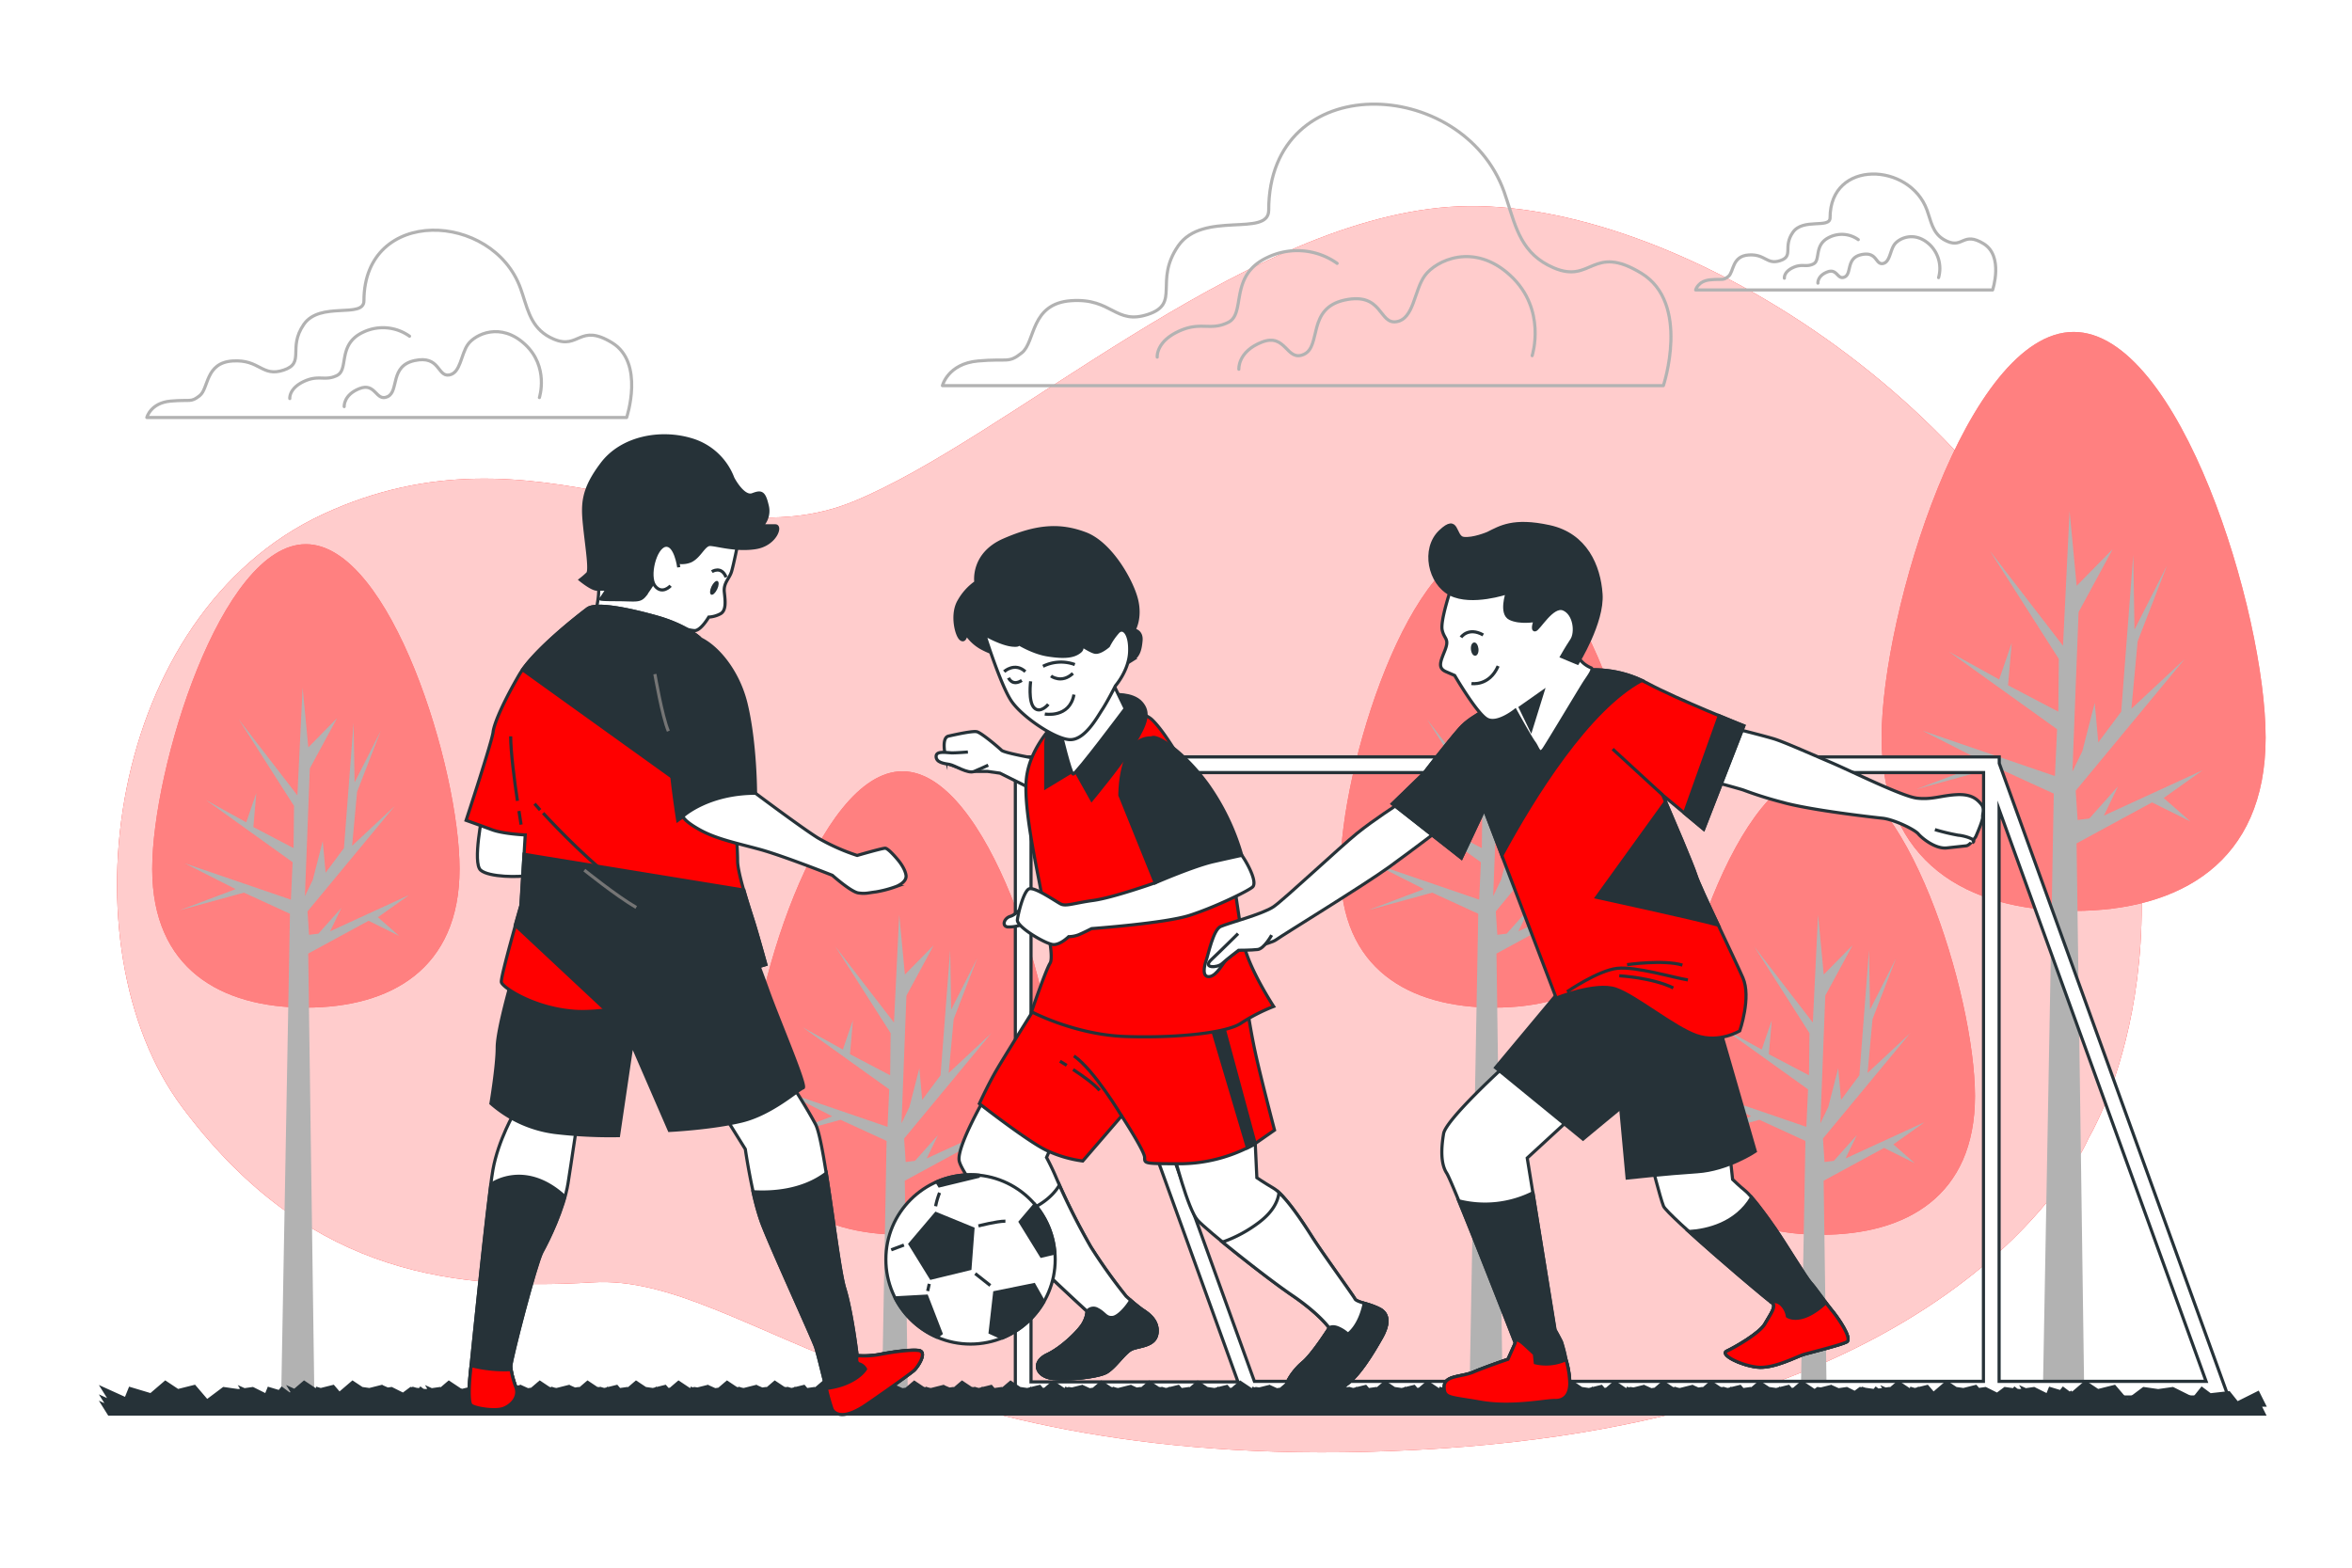 <svg class="animated" id="freepik_stories-junior-soccer" xmlns="http://www.w3.org/2000/svg" viewBox="0 0 750 500" version="1.1" xmlns:xlink="http://www.w3.org/1999/xlink" xmlns:svgjs="http://svgjs.com/svgjs"><style>svg#freepik_stories-junior-soccer:not(.animated) .animable {opacity: 0;}svg#freepik_stories-junior-soccer.animated #freepik--Clouds--inject-18 {animation: 1s 1 forwards cubic-bezier(.36,-0.01,.5,1.38) slideLeft,1.5s Infinite  linear floating;animation-delay: 0s,1s;}svg#freepik_stories-junior-soccer.animated #freepik--Trees--inject-18 {animation: 1.5s Infinite  linear floating;animation-delay: 0s;}            @keyframes slideLeft {                0% {                    opacity: 0;                    transform: translateX(-30px);                }                100% {                    opacity: 1;                    transform: translateX(0);                }            }                    @keyframes floating {                0% {                    opacity: 1;                    transform: translateY(0px);                }                50% {                    transform: translateY(-10px);                }                100% {                    opacity: 1;                    transform: translateY(0px);                }            }        </style><g id="freepik--background-simple--inject-18" class="animable" style="transform-origin: 360.122px 264.476px;"><path d="M666,363s36-59,3-148S529,61,462,66s-141,74-190,94-100-28-169,4S20,302,58,353s82,59,131,56,99,64,270,53S666,363,666,363Z" style="fill: rgb(255, 0, 0); transform-origin: 360.122px 264.476px;" id="eloxon87ss2iq" class="animable"></path><g id="elcc4n83whx54"><path d="M666,363s36-59,3-148S529,61,462,66s-141,74-190,94-100-28-169,4S20,302,58,353s82,59,131,56,99,64,270,53S666,363,666,363Z" style="fill: rgb(255, 255, 255); opacity: 0.8; transform-origin: 360.122px 264.476px;" class="animable"></path></g></g><g id="freepik--Clouds--inject-18" class="animable" style="transform-origin: 341.609px 83.186px;"><path d="M480.62,64.14c-.33-1-.66-2-1-3-13.28-36.93-75.06-39.48-75.06,5.91,0,8.74-21,0-28.85,11.36s.87,18.36-9.62,21.85S354.71,95,341.6,95.9,330.24,109,325.86,112.51s-4.37,1.75-14,2.62S300.52,123,300.52,123H530.41s8.74-26.22-7-35.84-15.74,3.5-28-1.75C485.34,81.08,483.44,72.86,480.62,64.14Z" style="fill: none; stroke: rgb(178, 178, 178); stroke-linecap: round; stroke-linejoin: round; transform-origin: 416.675px 78.106px;" id="eldxdvzstddtt" class="animable"></path><path d="M488.57,113.44s4.76-14.72-6.93-25.55-23.81-4.76-27.28,0-3.46,13.86-9.09,14.72-4.33-9.52-16.45-6.92-7.36,14.72-13,17.31-5.63-6.92-13.42-3.89-7.36,8.66-7.36,8.66" style="fill: none; stroke: rgb(178, 178, 178); stroke-linecap: round; stroke-linejoin: round; transform-origin: 442.282px 99.803px;" id="elx9i0l7spdsd" class="animable"></path><path d="M426.38,84a21.92,21.92,0,0,0-22.17-1.92c-12.53,5.78-6.75,17.83-12.53,20.72s-8.68-.48-15.91,2.9-6.75,8.19-6.75,8.19" style="fill: none; stroke: rgb(178, 178, 178); stroke-linecap: round; stroke-linejoin: round; transform-origin: 397.697px 96.913px;" id="elg2mv7eocyve" class="animable"></path><path d="M614.89,68.24c-.13-.41-.27-.82-.41-1.23C609,51.8,583.57,50.75,583.57,69.44c0,3.6-8.64,0-11.88,4.68s.36,7.56-4,9-4.68-2.16-10.08-1.8-4.67,5.4-6.47,6.84-1.8.72-5.76,1.08-4.68,3.24-4.68,3.24H635.4s3.6-10.8-2.88-14.76S626,79.16,621,77C616.84,75.22,616.06,71.83,614.89,68.24Z" style="fill: none; stroke: rgb(178, 178, 178); stroke-linecap: round; stroke-linejoin: round; transform-origin: 588.549px 73.994px;" id="el984wgtp7o9u" class="animable"></path><path d="M618.17,88.54A10.58,10.58,0,0,0,615.32,78c-4.82-4.46-9.81-2-11.24,0s-1.42,5.71-3.74,6.06-1.78-3.92-6.77-2.85-3,6.06-5.35,7.13-2.32-2.85-5.53-1.6-3,3.56-3,3.56" style="fill: none; stroke: rgb(178, 178, 178); stroke-linecap: round; stroke-linejoin: round; transform-origin: 599.132px 82.898px;" id="elyk2jg4yogn" class="animable"></path><path d="M592.56,76.43a9,9,0,0,0-9.13-.8c-5.16,2.39-2.77,7.35-5.16,8.54s-3.57-.2-6.55,1.19S569,88.73,569,88.73" style="fill: none; stroke: rgb(178, 178, 178); stroke-linecap: round; stroke-linejoin: round; transform-origin: 580.777px 81.738px;" id="elsv71psyknyg" class="animable"></path><path d="M166.68,94c-.22-.66-.44-1.32-.68-2-8.84-24.58-49.95-26.27-49.95,3.93,0,5.82-14,0-19.2,7.57s.58,12.21-6.4,14.54-7.56-3.49-16.29-2.91-7.56,8.73-10.47,11.05-2.91,1.17-9.31,1.75-7.56,5.23-7.56,5.23h153s5.82-17.45-4.65-23.85-10.47,2.33-18.62-1.16C169.82,105.27,168.56,99.79,166.68,94Z" style="fill: none; stroke: rgb(178, 178, 178); stroke-linecap: round; stroke-linejoin: round; transform-origin: 124.127px 103.287px;" id="elyqixownaazn" class="animable"></path><path d="M172,126.8s3.17-9.8-4.61-17-15.85-3.17-18.15,0-2.31,9.22-6.05,9.8-2.89-6.34-10.95-4.61-4.9,9.79-8.65,11.52-3.74-4.61-8.93-2.59-4.9,5.76-4.9,5.76" style="fill: none; stroke: rgb(178, 178, 178); stroke-linecap: round; stroke-linejoin: round; transform-origin: 141.198px 117.727px;" id="elqm1t4564um" class="animable"></path><path d="M130.59,107.23a14.59,14.59,0,0,0-14.76-1.29c-8.34,3.85-4.49,11.87-8.34,13.8s-5.77-.33-10.59,1.92-4.49,5.45-4.49,5.45" style="fill: none; stroke: rgb(178, 178, 178); stroke-linecap: round; stroke-linejoin: round; transform-origin: 111.498px 115.813px;" id="eleh1a8wz9pqw" class="animable"></path></g><g id="freepik--Trees--inject-18" class="animable" style="transform-origin: 385.5px 275.455px;"><path d="M722.46,235.26c0,39.89-27.42,55.27-61.24,55.27S600,275.15,600,235.26s27.42-129.39,61.24-129.39S722.46,195.37,722.46,235.26Z" style="fill: rgb(255, 0, 0); transform-origin: 661.23px 198.2px;" id="elnldd8wa3n7" class="animable"></path><g id="el1z51ckec51f"><path d="M722.46,235.26c0,39.89-27.42,55.27-61.24,55.27S600,275.15,600,235.26s27.42-129.39,61.24-129.39S722.46,195.37,722.46,235.26Z" style="fill: rgb(255, 255, 255); opacity: 0.5; transform-origin: 661.23px 198.2px;" class="animable"></path></g><polygon points="636.56 244.72 654.9 253.12 651.41 445.04 664.62 445.04 662.17 268.99 686.23 255.92 698.46 261.99 689.94 254.52 702.39 245.65 670.89 260.12 675.4 250.78 666.24 261.06 662.51 261.52 661.89 252.19 696.67 210.17 679.66 226.04 681.64 204.57 691.04 180.29 680.64 200.83 680.25 177.03 676.41 226.98 669.1 236.78 667.96 224.18 664.01 239.58 660.85 246.12 662.81 195.23 673.68 175.16 662.2 186.83 659.94 163.02 657.85 205.97 634.48 175.63 656.52 210.17 656.34 226.98 640.32 218.57 641.5 205.04 637.49 216.71 621.47 207.84 655.96 232.58 655.27 247.52 613.02 233.04 633.26 243.32 611 251.72 636.56 244.72" style="fill: rgb(178, 178, 178); transform-origin: 656.695px 304.03px;" id="elvcyrqfkljg" class="animable"></polygon><path d="M525.45,277.13c0,31.93-21.94,44.24-49,44.24s-49-12.31-49-44.24,21.94-103.56,49-103.56S525.45,245.2,525.45,277.13Z" style="fill: rgb(255, 0, 0); transform-origin: 476.45px 247.47px;" id="elxav3v1626ob" class="animable"></path><g id="elwoa86ggsscc"><path d="M525.45,277.13c0,31.93-21.94,44.24-49,44.24s-49-12.31-49-44.24,21.94-103.56,49-103.56S525.45,245.2,525.45,277.13Z" style="fill: rgb(255, 255, 255); opacity: 0.5; transform-origin: 476.45px 247.47px;" class="animable"></path></g><polygon points="456.69 284.7 471.38 291.43 468.58 445.04 479.16 445.04 477.19 304.13 496.45 293.67 506.24 298.53 499.42 292.55 509.39 285.45 484.17 297.03 487.79 289.56 480.45 297.78 477.47 298.15 476.97 290.68 504.81 257.05 491.19 269.75 492.78 252.57 500.3 233.14 491.98 249.58 491.66 230.52 488.59 270.5 482.74 278.35 481.83 268.26 478.67 280.59 476.14 285.82 477.71 245.09 486.41 229.03 477.22 238.37 475.41 219.31 473.74 253.69 455.03 229.4 472.67 257.05 472.52 270.5 459.71 263.78 460.65 252.94 457.44 262.28 444.62 255.18 472.22 274.99 471.68 286.94 437.86 275.36 454.06 283.58 436.23 290.31 456.69 284.7" style="fill: rgb(178, 178, 178); transform-origin: 472.81px 332.175px;" id="elgs9ectgvg1a" class="animable"></polygon><path d="M146.54,277.13c0,31.93-21.95,44.24-49,44.24s-49-12.31-49-44.24,21.94-103.56,49-103.56S146.54,245.2,146.54,277.13Z" style="fill: rgb(255, 0, 0); transform-origin: 97.54px 247.47px;" id="eljqiildzt1wo" class="animable"></path><g id="el04qnbq50xwo3"><path d="M146.54,277.13c0,31.93-21.95,44.24-49,44.24s-49-12.31-49-44.24,21.94-103.56,49-103.56S146.54,245.2,146.54,277.13Z" style="fill: rgb(255, 255, 255); opacity: 0.5; transform-origin: 97.54px 247.47px;" class="animable"></path></g><polygon points="77.78 284.7 92.46 291.43 89.67 445.04 100.24 445.04 98.28 304.13 117.53 293.67 127.33 298.53 120.5 292.55 130.47 285.45 105.26 297.03 108.87 289.56 101.53 297.78 98.55 298.15 98.06 290.68 125.89 257.05 112.28 269.75 113.86 252.57 121.39 233.14 113.07 249.58 112.75 230.52 109.68 270.5 103.83 278.35 102.91 268.26 99.75 280.59 97.23 285.82 98.79 245.09 107.49 229.03 98.31 238.37 96.5 219.31 94.83 253.69 76.11 229.4 93.76 257.05 93.61 270.5 80.79 263.78 81.73 252.94 78.53 262.28 65.7 255.18 93.31 274.99 92.76 286.94 58.94 275.36 75.14 283.58 57.32 290.31 77.78 284.7" style="fill: rgb(178, 178, 178); transform-origin: 93.895px 332.175px;" id="el286ep8n447w" class="animable"></polygon><path d="M629.78,349.58c0,31.93-21.94,44.24-49,44.24s-49-12.31-49-44.24,22-103.56,49-103.56S629.78,317.65,629.78,349.58Z" style="fill: rgb(255, 0, 0); transform-origin: 580.78px 319.92px;" id="elika0r0a3o1" class="animable"></path><g id="elopecvyviwx"><path d="M629.78,349.58c0,31.93-21.94,44.24-49,44.24s-49-12.31-49-44.24,22-103.56,49-103.56S629.78,317.65,629.78,349.58Z" style="fill: rgb(255, 255, 255); opacity: 0.5; transform-origin: 580.78px 319.92px;" class="animable"></path></g><polygon points="561.02 357.15 575.71 363.88 574.23 445.04 582.48 445.04 581.52 376.58 600.78 366.12 610.57 370.98 603.75 365 613.72 357.9 588.5 369.48 592.12 362.01 584.78 370.23 581.8 370.61 581.3 363.13 609.14 329.5 595.52 342.21 597.11 325.02 604.63 305.59 596.31 322.03 595.99 302.97 592.92 342.95 587.07 350.8 586.16 340.71 583 353.04 580.47 358.27 582.04 317.55 590.74 301.48 581.55 310.82 579.74 291.76 578.07 326.14 559.36 301.85 577 329.5 576.85 342.95 564.04 336.23 564.98 325.39 561.77 334.74 548.95 327.64 576.55 347.44 576.01 359.4 542.18 347.81 558.39 356.03 540.57 362.76 561.02 357.15" style="fill: rgb(178, 178, 178); transform-origin: 577.145px 368.4px;" id="el95wvbr5kimn" class="animable"></polygon><path d="M336.78,349.58c0,31.93-21.94,44.24-49,44.24s-49-12.31-49-44.24S260.7,246,287.77,246,336.78,317.65,336.78,349.58Z" style="fill: rgb(255, 0, 0); transform-origin: 287.78px 319.91px;" id="el5hjpx2j8u3t" class="animable"></path><g id="elgjagkgt1xch"><path d="M336.78,349.58c0,31.93-21.94,44.24-49,44.24s-49-12.31-49-44.24S260.7,246,287.77,246,336.78,317.65,336.78,349.58Z" style="fill: rgb(255, 255, 255); opacity: 0.5; transform-origin: 287.78px 319.91px;" class="animable"></path></g><polygon points="268.02 357.15 282.71 363.88 281.23 445.04 289.48 445.04 288.52 376.58 307.78 366.12 317.57 370.98 310.75 365 320.72 357.9 295.5 369.48 299.12 362.01 291.78 370.23 288.8 370.61 288.3 363.13 316.14 329.5 302.52 342.21 304.11 325.02 311.63 305.59 303.31 322.03 302.99 302.97 299.92 342.95 294.07 350.8 293.16 340.71 290 353.04 287.47 358.27 289.04 317.55 297.74 301.48 288.55 310.82 286.74 291.76 285.07 326.14 266.36 301.85 284 329.5 283.85 342.95 271.04 336.23 271.98 325.39 268.77 334.74 255.95 327.64 283.56 347.44 283.01 359.4 249.19 347.81 265.39 356.03 247.56 362.76 268.02 357.15" style="fill: rgb(178, 178, 178); transform-origin: 284.14px 368.4px;" id="elms0b7x95tzn" class="animable"></polygon></g><g id="freepik--Goal--inject-18" class="animable" style="transform-origin: 517.185px 343.575px;"><path d="M710.6,445.57,637.52,243.48v-2.07H323.77V445.74H637.52v-.17Zm-7.13-5h-66V258.18Zm-71,0H400l-70.2-194.16H632.52ZM328.77,258.18l66,182.56h-66Z" style="fill: rgb(255, 255, 255); stroke: rgb(38, 50, 56); stroke-miterlimit: 10; transform-origin: 517.185px 343.575px;" id="elo8rp8ug1kfb" class="animable"></path></g><g id="freepik--Floor--inject-18" class="animable" style="transform-origin: 377.43px 445.94px;"><polygon points="34.79 451 721.95 451 720.54 448.17 722.03 448.17 720.04 444.19 713.41 447.51 710.76 444.19 704.79 444.86 702.13 442.87 699.48 446.18 692.85 442.87 688.2 443.53 683.56 442.87 678.25 446.85 674.27 442.2 668.97 443.53 664.99 440.88 660.57 444.66 660.34 444.19 659.93 444.4 657.89 442.87 657.08 443.88 653.71 442.87 652.86 444.99 648.6 442.87 645.93 443.25 645.09 442.87 645.37 443.33 643.96 443.53 643.16 443.42 642.43 442.87 642.11 443.26 639.32 442.87 636.85 444.72 633.14 442.87 630.88 443.19 630.03 442.2 626.1 443.19 623.86 442.87 623.8 442.91 620.74 440.88 616.53 444.49 614.57 442.2 611.78 442.9 611.74 442.87 611.69 442.92 610.58 443.2 609.47 442.87 609.21 443.5 605.28 440.88 602.77 443.03 602.45 442.87 601.23 443.04 600.84 442.87 600.97 443.08 598.87 443.38 598.19 442.87 597.67 443.51 594.77 443.1 594.01 442.87 593.96 442.98 593.16 442.87 591.46 444.14 588.9 442.87 586.23 443.25 585.38 442.87 585.67 443.33 584.93 443.43 583.87 442.2 580.64 443.01 579.62 442.87 578.81 443.47 578.57 443.53 574.59 440.88 572.03 443.07 571.17 443.19 570.33 442.2 567.54 442.9 567.49 442.87 567.45 442.92 566.39 443.19 564.16 442.87 564.1 442.91 561.04 440.88 558.53 443.03 558.21 442.87 555.74 443.22 554.87 442.2 552.08 442.9 552.03 442.87 551.99 442.92 551.02 443.17 550.53 443.1 549.76 442.87 549.72 442.98 548.92 442.87 548.75 442.99 545.58 440.88 543.07 443.03 542.75 442.87 541.52 443.04 541.14 442.87 541.27 443.08 540.48 443.19 539.63 442.2 535.7 443.19 535.07 443.1 534.3 442.87 534.26 442.98 533.46 442.87 533.4 442.91 530.35 440.88 527.79 443.07 526.52 443.25 525.68 442.87 525.97 443.33 525.23 443.43 524.17 442.2 520.93 443.01 519.91 442.87 519.67 443.05 519.07 442.87 518.82 443.5 514.89 440.88 512.33 443.07 511.47 443.19 510.63 442.2 507.84 442.9 507.79 442.87 507.75 442.92 506.69 443.19 504.45 442.87 504.39 442.91 501.34 440.88 498.83 443.03 498.5 442.87 496.04 443.22 495.17 442.2 492.38 442.9 492.33 442.87 492.29 442.92 491.31 443.17 490.83 443.1 490.06 442.87 490.02 442.98 489.22 442.87 489.05 442.99 485.88 440.88 483.37 443.03 483.05 442.87 481.82 443.04 481.44 442.87 481.57 443.08 480.78 443.19 479.93 442.2 476 443.19 475.37 443.1 474.6 442.87 474.56 442.98 473.76 442.87 473.7 442.91 470.64 440.88 468.09 443.07 466.82 443.25 465.98 442.87 466.27 443.33 465.53 443.43 464.47 442.2 461.23 443.01 460.21 442.87 459.97 443.05 459.37 442.87 459.11 443.5 455.19 440.88 452.63 443.07 451.77 443.19 450.93 442.2 448.13 442.9 448.09 442.87 448.04 442.92 446.99 443.19 444.75 442.87 444.69 442.91 441.64 440.88 439.13 443.03 438.8 442.87 436.34 443.22 435.47 442.2 432.68 442.9 432.63 442.87 432.58 442.92 431.61 443.17 431.13 443.1 430.36 442.87 430.31 442.98 429.51 442.87 429.35 442.99 426.18 440.88 423.67 443.03 423.34 442.87 422.12 443.04 421.74 442.87 421.87 443.08 421.07 443.19 420.23 442.2 416.3 443.19 415.67 443.1 414.9 442.87 414.86 442.98 414.06 442.87 414 442.91 410.94 440.88 408.38 443.07 407.12 443.25 406.28 442.87 406.57 443.33 405.82 443.43 404.77 442.2 401.53 443.01 400.51 442.87 400.27 443.05 399.67 442.87 399.41 443.5 395.48 440.88 392.93 443.07 392.07 443.19 391.22 442.2 388.43 442.9 388.39 442.87 388.34 442.92 387.29 443.19 385.05 442.87 384.99 442.91 381.94 440.88 379.43 443.03 379.1 442.87 376.63 443.22 375.76 442.2 372.98 442.9 372.93 442.87 372.88 442.92 371.91 443.17 371.43 443.1 370.66 442.87 370.61 442.98 369.81 442.87 369.65 442.99 366.48 440.88 363.97 443.03 363.64 442.87 362.42 443.04 362.04 442.87 362.17 443.08 361.37 443.19 360.53 442.2 356.59 443.19 355.97 443.1 355.2 442.87 355.15 442.98 354.36 442.87 354.29 442.91 351.24 440.88 348.68 443.07 347.42 443.25 346.58 442.87 346.87 443.33 346.12 443.43 345.07 442.2 341.83 443.01 340.81 442.87 340.57 443.05 339.96 442.87 339.71 443.5 335.78 440.88 333.22 443.07 332.37 443.19 331.52 442.2 328.73 442.9 328.69 442.87 328.64 442.92 327.59 443.19 325.35 442.87 325.29 442.91 322.24 440.88 319.72 443.03 319.4 442.87 316.93 443.22 316.06 442.2 313.27 442.9 313.23 442.87 313.18 442.92 312.21 443.17 311.73 443.1 310.96 442.87 310.91 442.98 310.11 442.87 309.95 442.99 306.78 440.88 304.26 443.03 303.94 442.87 302.72 443.04 302.33 442.87 302.47 443.08 301.67 443.19 300.82 442.2 296.89 443.19 296.27 443.1 295.5 442.87 295.45 442.98 294.65 442.87 294.59 442.91 291.54 440.88 288.98 443.07 287.72 443.25 286.88 442.87 287.16 443.33 286.42 443.43 285.37 442.2 282.13 443.01 281.11 442.87 280.87 443.05 280.26 442.87 280.01 443.5 276.08 440.88 273.52 443.07 272.67 443.19 271.82 442.2 269.03 442.9 268.99 442.87 268.94 442.92 267.89 443.19 265.65 442.87 265.59 442.91 262.53 440.88 260.02 443.03 259.7 442.87 257.23 443.22 256.36 442.2 253.57 442.9 253.53 442.87 253.48 442.92 252.51 443.17 252.03 443.1 251.26 442.87 251.21 442.98 250.41 442.87 250.25 442.99 247.07 440.88 244.56 443.03 244.24 442.87 243.02 443.04 242.63 442.87 242.76 443.08 241.97 443.19 241.12 442.2 237.19 443.19 236.57 443.1 235.8 442.87 235.75 442.98 234.95 442.87 234.89 442.91 231.84 440.88 229.28 443.07 228.02 443.25 227.17 442.87 227.46 443.33 226.72 443.43 225.67 442.2 222.43 443.01 221.41 442.87 221.16 443.05 220.56 442.87 220.31 443.5 216.38 440.88 213.82 443.07 212.97 443.19 212.12 442.2 209.33 442.9 209.28 442.87 209.24 442.92 208.19 443.19 205.95 442.87 205.89 442.91 202.83 440.88 200.32 443.03 200 442.87 197.53 443.22 196.66 442.2 193.87 442.9 193.82 442.87 193.78 442.92 192.81 443.17 192.32 443.1 191.56 442.87 191.51 442.98 190.71 442.87 190.54 442.99 187.37 440.88 184.86 443.03 184.54 442.87 183.31 443.04 182.93 442.87 183.06 443.08 182.27 443.19 181.42 442.2 177.49 443.19 176.87 443.1 176.1 442.87 176.05 442.98 175.25 442.87 175.19 442.91 172.14 440.88 169.58 443.07 168.31 443.25 167.47 442.87 167.76 443.33 167.02 443.43 165.96 442.2 162.73 443.01 161.7 442.87 161.46 443.05 160.86 442.87 160.61 443.5 156.68 440.88 153.62 443.5 153.47 443.42 152.42 442.2 149.63 442.9 149.58 442.87 149.54 442.92 147.38 443.46 146.7 443.25 143.13 440.88 140.62 443.03 140.29 442.87 137.62 443.25 136.78 442.87 137.06 443.33 135.65 443.53 134.86 443.42 134.12 442.87 133.8 443.26 132.62 443.1 131.85 442.87 131.81 442.98 131.01 442.87 128.54 444.72 124.84 442.87 123.61 443.04 123.23 442.87 123.36 443.08 122.57 443.19 121.72 442.2 117.79 443.19 115.55 442.87 115.49 442.91 112.43 440.88 108.22 444.49 106.26 442.2 102.27 443.2 101.16 442.87 100.91 443.5 96.98 440.88 93.92 443.5 92.53 442.87 93.27 444.05 92.43 444.77 89.88 442.87 89.07 443.88 85.7 442.87 84.85 444.99 80.59 442.87 77.92 443.25 77.08 442.87 77.36 443.33 75.95 443.53 71.31 442.87 66 446.85 62.02 442.2 56.71 443.53 52.73 440.88 48.09 444.86 41.46 442.87 40.13 446.18 32.83 442.87 35.45 447.05 32.83 445.86 34.59 448.67 32.83 447.87 34.79 451" style="fill: rgb(38, 50, 56); stroke: rgb(38, 50, 56); stroke-miterlimit: 10; transform-origin: 377.43px 445.94px;" id="elgbs0gt5ed37" class="animable"></polygon></g><g id="freepik--character-2--inject-18" class="animable" style="transform-origin: 370.386px 306.364px;"><path d="M329.78,241.82s-9.58-1.69-10.43-2.54-6.48-5.63-7.89-5.91-6.48.84-9,1.4-.84,7-.84,7a1.77,1.77,0,0,0,1.13,2c1.4.56,6.76,2.26,7.89,2.26h4.22l4,.56,14.65,7.32L332,241.54Z" style="fill: rgb(255, 255, 255); stroke: rgb(38, 50, 56); stroke-miterlimit: 10; transform-origin: 317.291px 243.618px;" id="elmevxwlnnu4i" class="animable"></path><path d="M308.64,239.85s-3.66.28-5.07.28-5.07-.85-5.07,1.12,2.53,2.26,4.23,2.54,5.91,3.1,7.89,2.26,4.5-2,4.5-2" style="fill: rgb(255, 255, 255); stroke: rgb(38, 50, 56); stroke-miterlimit: 10; transform-origin: 306.81px 243.028px;" id="elmcxtw6yfcsc" class="animable"></path><path d="M314.28,349.74s-9,15.5-8.45,20.29,19.72,27.89,25.35,33.53,15.5,14.65,15.5,14.65a9.17,9.17,0,0,1-1.12,3.66c-1.13,2.26-6.77,7.89-11.56,10.15s-3.66,6.2.28,7.32,15.78,0,18.6-1.69,5.64-6.2,7.89-7.32,7.61-.85,8.17-5.08-3.1-6.48-4.79-7.6a64.07,64.07,0,0,1-5.07-4.23,173.82,173.82,0,0,1-11.27-15.78,223.15,223.15,0,0,1-11-22c-1.41-3.38-3.1-6.48-3.1-6.48l2-4.51Z" style="fill: rgb(255, 255, 255); stroke: rgb(38, 50, 56); stroke-miterlimit: 10; transform-origin: 337.402px 394.765px;" id="el6mx62pbw2p6" class="animable"></path><path d="M364.15,417.65a64.07,64.07,0,0,1-5.07-4.23,173.82,173.82,0,0,1-11.27-15.78,217.6,217.6,0,0,1-10-19.65c-2,3.39-7.08,8.76-19.56,10.6,5.09,6.35,10.37,12.43,12.9,15,5.64,5.63,15.5,14.65,15.5,14.65a9.17,9.17,0,0,1-1.12,3.66c-1.13,2.26-6.77,7.89-11.56,10.15s-3.66,6.2.28,7.32,15.78,0,18.6-1.69,5.64-6.2,7.89-7.32,7.61-.85,8.17-5.08S365.84,418.77,364.15,417.65Z" style="fill: rgb(255, 255, 255); stroke: rgb(38, 50, 56); stroke-miterlimit: 10; transform-origin: 343.609px 408.905px;" id="eluybpbpe0dt" class="animable"></path><path d="M364.15,417.65a43.18,43.18,0,0,1-3.58-2.9c-1.33,2.23-3.95,5.21-5.72,5.43-2.25.28-2.53-1.41-4.79-2.53a2.51,2.51,0,0,0-3.38.56,9.17,9.17,0,0,1-1.12,3.66c-1.13,2.26-6.77,7.89-11.56,10.15s-3.66,6.2.28,7.32,15.78,0,18.6-1.69,5.64-6.2,7.89-7.32,7.61-.85,8.17-5.08S365.84,418.77,364.15,417.65Z" style="fill: rgb(38, 50, 56); stroke: rgb(38, 50, 56); stroke-miterlimit: 10; transform-origin: 349.921px 427.27px;" id="elxxff756xkuq" class="animable"></path><path d="M374.3,368.05s4.5,17.76,7.6,21.14,21.42,18,30.15,23.95,11.84,10.42,11.84,10.42-5.35,8.46-8.45,11-7.05,8.17-4.51,9.3,12.11.56,16.9-1.41,10.43-11.83,12.68-15.78,2.54-7.32-.28-9-7.61-2.26-8.17-3.39-10.43-14.65-13.81-20S409.52,381,406.14,379s-5.36-3.38-5.36-3.38l-.84-18Z" style="fill: rgb(255, 255, 255); stroke: rgb(38, 50, 56); stroke-miterlimit: 10; transform-origin: 408.286px 401.027px;" id="el48lvplyadc8" class="animable"></path><path d="M440.23,417.65c-2.82-1.69-7.61-2.26-8.17-3.39s-10.43-14.65-13.81-20c-2.85-4.52-7.11-10.84-10.41-13.89-.27,2.41-1.61,5.85-6.21,9.38a42.14,42.14,0,0,1-11.8,6.39c7,5.72,16.59,13.18,22.22,17,8.74,5.92,11.84,10.42,11.84,10.42s-5.35,8.46-8.45,11-7.05,8.17-4.51,9.3,12.11.56,16.9-1.41,10.43-11.83,12.68-15.78S443.05,419.34,440.23,417.65Z" style="fill: rgb(255, 255, 255); stroke: rgb(38, 50, 56); stroke-miterlimit: 10; transform-origin: 416.051px 412.402px;" id="elu2h0iyrzwc8" class="animable"></path><path d="M440.23,417.65a24,24,0,0,0-5.2-2c-1.54,7.55-5.22,9.88-5.22,9.88a10.76,10.76,0,0,0-3.1-2c-2-.84-2.82,0-2.82,0s-5.35,8.46-8.45,11-7.05,8.17-4.51,9.3,12.11.56,16.9-1.41,10.43-11.83,12.68-15.78S443.05,419.34,440.23,417.65Z" style="fill: rgb(38, 50, 56); stroke: rgb(38, 50, 56); stroke-miterlimit: 10; transform-origin: 426.194px 430.027px;" id="elntsm51jp9d" class="animable"></path><path d="M406.42,360.44l-6.16,4.29-.32.22s-.77.46-2.15,1.13a49.28,49.28,0,0,1-20.68,5.08c-12.4,0-12.11,0-12.11-2s-7.33-13.25-7.33-13.25l-12.4,14.38a38.84,38.84,0,0,1-11.55-3.39C327.8,364.11,312.3,352,312.3,352s2.82-6.2,5.64-11,13.24-21.41,13.24-21.41l2.54-3.94s23.39,5.91,37.2,7.32,26.48-3.66,26.48-3.66,1.13,8.17,2.82,16.06S406.42,360.44,406.42,360.44Z" style="fill: rgb(255, 0, 0); stroke: rgb(38, 50, 56); stroke-miterlimit: 10; transform-origin: 359.36px 343.405px;" id="el13t4hifzx4lm" class="animable"></path><path d="M357.67,355.94s-8.73-14.66-15.21-19.16" style="fill: none; stroke: rgb(38, 50, 56); stroke-miterlimit: 10; transform-origin: 350.065px 346.36px;" id="elz66uw51guxa" class="animable"></path><path d="M342.19,341.12c3,1.95,6.71,4.6,8.44,6.65" style="fill: none; stroke: rgb(38, 50, 56); stroke-miterlimit: 10; transform-origin: 346.41px 344.445px;" id="ely3n237pguj" class="animable"></path><path d="M338,338.47s.86.5,2.15,1.31" style="fill: none; stroke: rgb(38, 50, 56); stroke-miterlimit: 10; transform-origin: 339.075px 339.125px;" id="elu972heulwqf" class="animable"></path><path d="M400.26,364.73l-.32.22s-.77.46-2.15,1.13L385,323l4.51,2Z" style="fill: rgb(38, 50, 56); stroke: rgb(38, 50, 56); stroke-miterlimit: 10; transform-origin: 392.63px 344.54px;" id="elme5rxlgqrz" class="animable"></path><path d="M336.54,230.55s-8.45,7.89-9.3,18.31,4.23,31.56,5.07,37.48,3.95,18.6,2.54,20.85-5.92,15.5-5.92,15.5,13.81,7.32,29.87,7.89,32.4-1.13,36.91-4.23A57.71,57.71,0,0,1,406.14,321s-7.05-10.71-9.3-18.88-3.66-34.94-11.55-46.21-12.68-21.14-17.76-26.21S344.15,225.76,336.54,230.55Z" style="fill: rgb(255, 0, 0); stroke: rgb(38, 50, 56); stroke-miterlimit: 10; transform-origin: 366.642px 278.54px;" id="elvlxna754wa" class="animable"></path><path d="M326.68,288.59s-2.54,3.1-4.51,3.67-2.82,3.1-.85,3.38a11.74,11.74,0,0,0,4.79-.85Z" style="fill: rgb(255, 255, 255); stroke: rgb(38, 50, 56); stroke-miterlimit: 10; transform-origin: 323.44px 292.118px;" id="el47dqjzuax1o" class="animable"></path><path d="M368.38,281.55s-13.53,4.79-19.73,5.63-8.73,2-10.42,1.13-8.45-5.63-10.14-4.79-3.39,7.61-3.67,9.86,9.3,7.89,11.56,7.89,4.79-2.53,4.79-2.53a9.47,9.47,0,0,0,3.09-.57c1.41-.56,4.23-2,4.23-2s23.39-1.69,31.28-4.23,18.31-7.6,20-9-1.4-7.33-3.38-10.15S374.58,277.6,368.38,281.55Z" style="fill: rgb(255, 255, 255); stroke: rgb(38, 50, 56); stroke-miterlimit: 10; transform-origin: 362.136px 286.724px;" id="elqowk8cty3wr" class="animable"></path><path d="M385,250c-7.89-10.71-16.36-15.81-17.75-14.65-10.38-.29-10.14,18.31-10.14,18.31l11.27,27.9s12.4-5.36,18.6-6.76,9-2,9-2A74.48,74.48,0,0,0,385,250Z" style="fill: rgb(38, 50, 56); stroke: rgb(38, 50, 56); stroke-miterlimit: 10; transform-origin: 376.545px 258.374px;" id="elsuvd16evnhi" class="animable"></path><path d="M336,232s-2.54,1.12-2.54,5.63v13.53l9.3-5.64,5.35,9.58s9.58-11.55,13.53-18,5.07-9.86,2.25-13-9-2.54-9-2.54Z" style="fill: rgb(38, 50, 56); stroke: rgb(38, 50, 56); stroke-miterlimit: 10; transform-origin: 349.459px 238.307px;" id="elrnmd2gynkt" class="animable"></path><path d="M338.23,233.65s3.1,13,3.94,13.24S358.8,226,358.8,226l-5.07-10.43Z" style="fill: rgb(255, 255, 255); stroke: rgb(38, 50, 56); stroke-miterlimit: 10; transform-origin: 348.515px 231.231px;" id="eld0slpsuoq" class="animable"></path><path d="M317.1,208.29s-1.13,0-4.23-1.69a13.91,13.91,0,0,1-4.79-4.51s-.28,2.82-1.69,1.69-3.1-7.89-.56-12.12a18,18,0,0,1,5.35-5.92s-1.41-9,9-13.52,17.75-5.07,25.92-2,14.93,15.21,16.34,21.13-.84,9.58-.84,9.58,2.53.28,2.25,3.38-.84,4.79-2.82,6.2a52.73,52.73,0,0,1-6.2,3.38l-6.76-3.66s-16.62,2-22,.28A66.68,66.68,0,0,0,317.1,208.29Z" style="fill: rgb(38, 50, 56); stroke: rgb(38, 50, 56); stroke-miterlimit: 10; transform-origin: 334.195px 191.092px;" id="elycsgqixoxe" class="animable"></path><path d="M314,202.37s5.07,16.06,8.45,21.13,13.81,12.12,18.6,12.4,8.73-7,10.42-9.58,4.23-7.61,4.23-7.61,4.23-4.79,4.51-10.7-2-8.18-3.67-6.49a20.69,20.69,0,0,0-3.09,4.51s-2.54,2.26-4.23,2-6.48-3.67-6.48-3.67,3.66,1.69,1.69,3.38-5.07,2-10.43,1.13-10.7-4.51-10.7-4.51,3.38,1.69-.29,1.41S314,202.37,314,202.37Z" style="fill: rgb(255, 255, 255); stroke: rgb(38, 50, 56); stroke-miterlimit: 10; transform-origin: 337.117px 218.442px;" id="elymg6g08tpnr" class="animable"></path><path d="M328.65,217.3s-.85,6.48,1.13,8.46,4.5-1.13,4.5-1.13" style="fill: none; stroke: rgb(38, 50, 56); stroke-miterlimit: 10; transform-origin: 331.374px 221.86px;" id="elk9y8wkp2bq" class="animable"></path><path d="M333.16,227.73s7.89,1.41,9.3-6.2" style="fill: none; stroke: rgb(38, 50, 56); stroke-miterlimit: 10; transform-origin: 337.81px 224.682px;" id="el64youkw0e2b" class="animable"></path><path d="M335.13,215.61s3.38,2.54,7-.84" style="fill: none; stroke: rgb(38, 50, 56); stroke-miterlimit: 10; transform-origin: 338.63px 215.648px;" id="elwe87s5phqm" class="animable"></path><path d="M321.6,216.18s1.13,2.81,4.23.84" style="fill: none; stroke: rgb(38, 50, 56); stroke-miterlimit: 10; transform-origin: 323.715px 216.95px;" id="el1o71qt384je" class="animable"></path><path d="M320.2,214.2s3.38-3.1,6.76,0" style="fill: none; stroke: rgb(38, 50, 56); stroke-miterlimit: 10; transform-origin: 323.58px 213.511px;" id="el4b281qdafdq" class="animable"></path><path d="M332.59,212.51a12.88,12.88,0,0,1,10.15-.56" style="fill: none; stroke: rgb(38, 50, 56); stroke-miterlimit: 10; transform-origin: 337.665px 211.838px;" id="el18qpbc9iemq" class="animable"></path></g><g id="freepik--character-3--inject-18" class="animable" style="transform-origin: 508.197px 307.409px;"><path d="M445.66,256.59s-7.67,4.93-12.94,9.19-23.14,21-26.57,23.38-14.59,5.28-16.94,6.35-3.93,9-4.57,10.74-1.45,5.49,1,5.23,4.42-4.58,5.55-5.53,3.79-2.87,3.79-2.87,10-1.91,11.93-3.34,28-17.39,36-23.18,16.68-12.46,16.68-12.46Z" style="fill: rgb(255, 255, 255); stroke: rgb(38, 50, 56); stroke-miterlimit: 10; transform-origin: 421.785px 284.041px;" id="el0503qn9ghhs6" class="animable"></path><path d="M394.79,297.77s-5.55,5.52-8.53,8.31,1.93,2.66,3.42,1.27,5.28-4.27,5.28-4.27,4.09,0,6.12-.25,4.42-4.58,4.42-4.58" style="fill: rgb(255, 255, 255); stroke: rgb(38, 50, 56); stroke-miterlimit: 10; transform-origin: 395.409px 303.041px;" id="elhp2gb9csdlu" class="animable"></path><path d="M526.46,370.38s2.9,11.58,4,14.32,32.73,29.65,34.48,30.69-.41,3.74-2.13,6.79-9.83,7.63-12.17,8.7,4.17,4.47,9.57,5.11,12.75-3.43,15.13-4.1,11.58-2.9,13.51-3.93-2.9-7.88-4.79-10.13-5.29-7.22-6.68-8.71-7.89-12.26-11.3-17.22-7.71-10.64-9.51-12.08-4.08-3.66-4.08-3.66l-1.19-10.94Z" style="fill: rgb(255, 255, 255); stroke: rgb(38, 50, 56); stroke-miterlimit: 10; transform-origin: 557.879px 400.639px;" id="el88evxjxnlzs" class="animable"></path><path d="M584.08,417.83c-1.88-2.26-5.29-7.22-6.68-8.71s-7.89-12.26-11.3-17.22c-2.47-3.6-5.42-7.58-7.54-10-5,8.39-14,10.5-20,10.91,9.81,8.91,25.2,21.91,26.4,22.62,1.76,1-.41,3.74-2.13,6.79s-9.83,7.63-12.17,8.7,4.17,4.47,9.57,5.11,12.75-3.43,15.13-4.1,11.58-2.9,13.51-3.93S586,420.08,584.08,417.83Z" style="fill: rgb(38, 50, 56); stroke: rgb(38, 50, 56); stroke-miterlimit: 10; transform-origin: 563.94px 408.999px;" id="elyh0prudpbp" class="animable"></path><path d="M588.87,428c1.94-1-2.9-7.88-4.79-10.13-.52-.63-1.17-1.48-1.86-2.39-8,7.44-12.27,4.33-12.27,4.33a6.38,6.38,0,0,0-2.06-3.87c-1.8-1.45-2.93-.51-2.93-.51,1.76,1-.41,3.74-2.13,6.79s-9.83,7.63-12.17,8.7,4.17,4.47,9.57,5.11,12.75-3.43,15.13-4.1S586.94,429,588.87,428Z" style="fill: rgb(255, 0, 0); stroke: rgb(38, 50, 56); stroke-miterlimit: 10; transform-origin: 569.745px 425.614px;" id="elnwixj9fefcl" class="animable"></path><path d="M516.61,351.37l2.24,24.35s12.55-1.37,22.32-2,18.56-6.52,18.56-6.52l-11.82-40.94L515.54,349Z" style="fill: rgb(38, 50, 56); stroke: rgb(38, 50, 56); stroke-miterlimit: 10; transform-origin: 537.635px 350.99px;" id="eliudhda56o2o" class="animable"></path><path d="M480.1,339.75s-19,17.24-19.77,21.82-1,9.54,1,12.61,21.87,54.19,21.87,54.19l-2.31,5.17s-7.12,2.41-11,4.07-9.32,1-9.33,4.7,1.56,3.11,11.6,4.89,20.83-.62,23.71-.53,4.73-1.74,4.74-5.43a29.35,29.35,0,0,0-1.24-7.65,48.37,48.37,0,0,0-1.42-5.59c-.54-1.17-2.06-3.87-2.06-3.87L487,369.34l15.65-14.41Z" style="fill: rgb(255, 255, 255); stroke: rgb(38, 50, 56); stroke-miterlimit: 10; transform-origin: 481.21px 393.805px;" id="ely7an6zr6lws" class="animable"></path><path d="M499.3,433.59a48.37,48.37,0,0,0-1.42-5.59c-.54-1.17-2.06-3.87-2.06-3.87l-7-43.71A34.07,34.07,0,0,1,465.17,383c6.35,15.44,18,45.34,18,45.34l-2.31,5.17s-7.12,2.41-11,4.07-9.32,1-9.33,4.7,1.56,3.11,11.6,4.89,20.83-.62,23.71-.53,4.73-1.74,4.74-5.43A29.35,29.35,0,0,0,499.3,433.59Z" style="fill: rgb(38, 50, 56); stroke: rgb(38, 50, 56); stroke-miterlimit: 10; transform-origin: 480.555px 414.125px;" id="elgzzwdumvfd4" class="animable"></path><path d="M489.58,434.64l-.31-2.83-3.19-2.94c-3.18-2.93-2.92-.5-2.92-.5l-2.31,5.17s-7.12,2.41-11,4.07-9.32,1-9.33,4.7,1.56,3.11,11.6,4.89,20.83-.62,23.71-.53,4.73-1.74,4.74-5.43a29.32,29.32,0,0,0-1.22-7.61A15,15,0,0,1,489.58,434.64Z" style="fill: rgb(255, 0, 0); stroke: rgb(38, 50, 56); stroke-miterlimit: 10; transform-origin: 480.545px 437.642px;" id="elwltd30y04ts" class="animable"></path><path d="M497.21,316.17,476.9,340.51l27.89,22.8s25.93-21.67,32.42-26.07,13.83-4.78,13.26-10.05a28.87,28.87,0,0,0-11.11-19.28C531.77,302.17,497.21,316.17,497.21,316.17Z" style="fill: rgb(38, 50, 56); stroke: rgb(38, 50, 56); stroke-miterlimit: 10; transform-origin: 513.701px 334.919px;" id="eltnaljzttx6" class="animable"></path><path d="M555,232.81s7.23,1.82,10.45,2.77,11.16,4.52,18,7.42,23.06,11,27.81,11.56,7.71-.84,12.63-1.11,6.68,1.61,7.88,3.05.33,3.08.45,4.11-2.19,6.23-2.19,6.23-1.78,2.79-3.07,2.93l-6.17.67c-3.6.39-7.88-3.05-9.08-4.48s-7.79-4.62-11.47-5-23.45-2.66-32-5.11A125.36,125.36,0,0,1,556,252c-1.09-.4-10.74-3-10.74-3l7.45-17.72Z" style="fill: rgb(255, 255, 255); stroke: rgb(38, 50, 56); stroke-miterlimit: 10; transform-origin: 588.837px 250.875px;" id="eljfhq0m50lpi" class="animable"></path><path d="M617,264.6a69.4,69.4,0,0,0,7.48,1.79c1.58.09,6.4,1.39,4.43,2.39" style="fill: rgb(255, 255, 255); stroke: rgb(38, 50, 56); stroke-miterlimit: 10; transform-origin: 623.188px 266.69px;" id="elgy0mwlm31h" class="animable"></path><path d="M555.77,311.86c2.73,6.26-1,16.92-1,16.92s-6.53,4-13.77,1.5-19.41-12.65-25.8-14.83-18.95,2.88-18.95,2.88L473.28,258.1,466,273.65l-22-17.29,10-9.7s7.54-9.83,11.55-14.37,12.67-7.93,12.67-7.93S496,214.64,501.7,214s14.23-1.13,23.8,4,30.57,13.49,30.57,13.49l-12.82,32.95-13.06-10.86.9,2.09c2.37,5.51,8.63,20.19,9.65,23.39.63,2,3.83,8.91,7.18,16C551.11,301.83,554.44,308.8,555.77,311.86Z" style="fill: rgb(255, 0, 0); stroke: rgb(38, 50, 56); stroke-miterlimit: 10; transform-origin: 500.385px 272.356px;" id="elofce8jryr2q" class="animable"></path><path d="M523.56,217c-8.78-4.08-16.57-3.59-21.86-3-5.67.62-23.47,10.34-23.47,10.34s-8.65,3.4-12.67,7.93S454,246.66,454,246.66l-10,9.7,22,17.29,7.33-15.55,5.6,14.69C489.14,253.94,506.43,226.21,523.56,217Z" style="fill: rgb(38, 50, 56); stroke: rgb(38, 50, 56); stroke-miterlimit: 10; transform-origin: 483.78px 243.629px;" id="elk44z5x04u5" class="animable"></path><line x1="530.18" y1="253.56" x2="514.24" y2="238.9" style="fill: rgb(255, 255, 255); stroke: rgb(38, 50, 56); stroke-miterlimit: 10; transform-origin: 522.21px 246.23px;" id="elbda75evo1r" class="animable"></line><path d="M547.92,295.05c-8.25-2.24-38.79-8.87-38.79-8.87l22-30.51c2.37,5.51,8.63,20.19,9.65,23.39C541.37,281.08,544.57,288,547.92,295.05Z" style="fill: rgb(38, 50, 56); stroke: rgb(38, 50, 56); stroke-miterlimit: 10; transform-origin: 528.525px 275.36px;" id="elk0lbz2pd5l" class="animable"></path><path d="M548.23,228.28l-11.1,31.07,6.12,5.09,12.82-32.95S552.78,230.18,548.23,228.28Z" style="fill: rgb(38, 50, 56); stroke: rgb(38, 50, 56); stroke-miterlimit: 10; transform-origin: 546.6px 246.36px;" id="elrhjngy2uii" class="animable"></path><path d="M499.69,316.31s9.92-6.81,16-7.47,18,3,22.54,3.7" style="fill: none; stroke: rgb(38, 50, 56); stroke-miterlimit: 10; transform-origin: 518.96px 312.535px;" id="eledd9hhkhnrd" class="animable"></path><path d="M516.35,311.22s10.31.52,17.23,3.87" style="fill: none; stroke: rgb(38, 50, 56); stroke-miterlimit: 10; transform-origin: 524.965px 313.155px;" id="eleuhxnfy0ewk" class="animable"></path><path d="M518.84,307.67s11.7-1.68,17.64.14" style="fill: none; stroke: rgb(38, 50, 56); stroke-miterlimit: 10; transform-origin: 527.66px 307.387px;" id="elhl7dv35vtj" class="animable"></path><path d="M462.73,187.61S459.19,198,459.89,201s2.36,2.61.85,6.47c-1.35,3.44-2.42,5.55.35,6.76l2.77,1.2s7,12,10.27,13.9,9.05-2.79,9.05-2.79,4.7,8.54,6,10.29,1.6,4.35,3.22,1.91,11.52-19,12.81-21,3.19-4.39,2.13-4.75a8.86,8.86,0,0,1-4.25-3.68s5.81-9.7,3.81-17.78-25-11.24-32.33-9.32A35.92,35.92,0,0,0,462.73,187.61Z" style="fill: rgb(255, 255, 255); stroke: rgb(38, 50, 56); stroke-miterlimit: 10; transform-origin: 483.504px 210.7px;" id="elyqh2txvwrt" class="animable"></path><polygon points="484.79 225.66 491.93 220.64 488.19 232.68 484.79 225.66" style="fill: rgb(38, 50, 56); stroke: rgb(38, 50, 56); stroke-miterlimit: 10; transform-origin: 488.36px 226.66px;" id="elk6oe7jrr6ib" class="animable"></polygon><path d="M471.45,206.91c.12,1.16-.3,2.16-1,2.23s-1.28-.81-1.4-2,.3-2.15,1-2.23S471.32,205.76,471.45,206.91Z" style="fill: rgb(38, 50, 56); transform-origin: 470.25px 207.025px;" id="elm0v1xen744i" class="animable"></path><path d="M465.88,203.27s2.28-3.43,7.08-.76" style="fill: none; stroke: rgb(38, 50, 56); stroke-miterlimit: 10; transform-origin: 469.42px 202.381px;" id="elqvcqjjmke4c" class="animable"></path><path d="M469.21,218s5.65,1,8.51-5.57" style="fill: none; stroke: rgb(38, 50, 56); stroke-miterlimit: 10; transform-origin: 473.465px 215.242px;" id="ellte4dha9fg" class="animable"></path><path d="M474.42,170.12s-4.69,2-7.75,1.6-1.6-7.75-7.41-2.22-3.48,16.6,3.3,20,18.06-.46,18.06-.46-2.29,6.67.89,8.21,8,.64,8,.64-1.16,3.14,0,3,5.52-8.14,9.08-6.64,4.21,7.46,2.59,9.9-3.21,5.25-3.21,5.25l5.06,2.11s8.1-13,7.5-22-4.85-19-16.44-21.53S478.36,168.18,474.42,170.12Z" style="fill: rgb(38, 50, 56); stroke: rgb(38, 50, 56); stroke-miterlimit: 10; transform-origin: 483.26px 189.234px;" id="el4f8m7lg26en" class="animable"></path></g><g id="freepik--soccer-ball--inject-18" class="animable" style="transform-origin: 309.48px 401.68px;"><g id="el8bjjlljwqlp"><circle cx="309.48" cy="401.68" r="27" style="fill: rgb(255, 255, 255); stroke: rgb(38, 50, 56); stroke-miterlimit: 10; transform-origin: 309.48px 401.68px; transform: rotate(-9.14deg);" class="animable"></circle></g><line x1="310.98" y1="406.2" x2="315.78" y2="409.99" style="fill: none; stroke: rgb(38, 50, 56); stroke-miterlimit: 10; transform-origin: 313.38px 408.095px;" id="ellixt3jj4mfi" class="animable"></line><path d="M298.35,384.72a23.81,23.81,0,0,1,1.26-4.3" style="fill: none; stroke: rgb(38, 50, 56); stroke-miterlimit: 10; transform-origin: 298.98px 382.57px;" id="elasvnf7f6v64" class="animable"></path><line x1="296.32" y1="409.48" x2="295.82" y2="411.76" style="fill: none; stroke: rgb(38, 50, 56); stroke-miterlimit: 10; transform-origin: 296.07px 410.62px;" id="elt6vo4d7uyod" class="animable"></line><line x1="288.24" y1="397.1" x2="284.19" y2="398.62" style="fill: none; stroke: rgb(38, 50, 56); stroke-miterlimit: 10; transform-origin: 286.215px 397.86px;" id="elexanyorjp2t" class="animable"></line><path d="M312,391s5.82-1.52,8.6-1.52" style="fill: none; stroke: rgb(38, 50, 56); stroke-miterlimit: 10; transform-origin: 316.3px 390.24px;" id="el0pgg4x1pjweg" class="animable"></path><path d="M330,384.19l-4.68,5.52,6.75,10.94,4.29-1A26.92,26.92,0,0,0,330,384.19Z" style="fill: rgb(38, 50, 56); stroke: rgb(38, 50, 56); stroke-miterlimit: 10; transform-origin: 330.84px 392.42px;" id="elwndmzn83sgp" class="animable"></path><polygon points="298.43 387.03 290.16 396.78 296.87 407.65 309.3 404.63 310.26 391.88 298.43 387.03" style="fill: rgb(38, 50, 56); stroke: rgb(38, 50, 56); stroke-miterlimit: 10; transform-origin: 300.21px 397.34px;" id="elmspy4s1p31f" class="animable"></polygon><path d="M295.48,413.39l-10.06.55a27.13,27.13,0,0,0,13.28,12.5l1.39-1.13Z" style="fill: rgb(38, 50, 56); stroke: rgb(38, 50, 56); stroke-miterlimit: 10; transform-origin: 292.755px 419.915px;" id="el2sx3l4ri8b" class="animable"></path><path d="M332.83,415.22l-3.12-5.51-12.53,2.54L315.73,425l3.87,1.76A27.1,27.1,0,0,0,332.83,415.22Z" style="fill: rgb(38, 50, 56); stroke: rgb(38, 50, 56); stroke-miterlimit: 10; transform-origin: 324.28px 418.235px;" id="elbjl1g6qdy5b" class="animable"></path><path d="M312,374.81c-.83-.08-1.67-.12-2.51-.12a26.88,26.88,0,0,0-10.75,2.22l.81,1.31,12.42-3Z" style="fill: rgb(38, 50, 56); stroke: rgb(38, 50, 56); stroke-miterlimit: 10; transform-origin: 305.37px 376.455px;" id="el5zxuj2od19q" class="animable"></path></g><g id="freepik--character-1--inject-18" class="animable" style="transform-origin: 221.391px 295.081px;"><path d="M164.18,354.59s-5.3,8.93-7,18.52S150,437.94,150,437.94s-1,9.27.33,10.26,7.61,2,10.26,1,5-3.64,4-6.61-1.66-5-1.66-6.95,7.94-32.75,9.93-36.39,6.94-13.56,8.27-21.83,2.31-15.88,2.64-16.87,1-5,1-5Z" style="fill: rgb(255, 255, 255); stroke: rgb(38, 50, 56); stroke-miterlimit: 10; transform-origin: 167.205px 402.101px;" id="elslpcos6mab" class="animable"></path><path d="M180.1,381.65c-12.83-11.78-23.53-3.91-23.53-3.91h0c-2.14,16.34-6.61,60.19-6.61,60.19s-1,9.27.33,10.26,7.61,2,10.26,1,5-3.64,4-6.61-1.66-5-1.66-6.95,7.94-32.75,9.93-36.39A90.78,90.78,0,0,0,180.1,381.65Z" style="fill: rgb(38, 50, 56); stroke: rgb(38, 50, 56); stroke-miterlimit: 10; transform-origin: 164.85px 412.384px;" id="el1h9ams5scua" class="animable"></path><path d="M160.54,449.19c2.64-1,5-3.64,4-6.61a31.16,31.16,0,0,1-1.57-5.75,43.46,43.46,0,0,1-12.74-1.28l-.25,2.39s-1,9.27.33,10.26S157.89,450.18,160.54,449.19Z" style="fill: rgb(255, 0, 0); stroke: rgb(38, 50, 56); stroke-miterlimit: 10; transform-origin: 157.197px 442.575px;" id="elohn5lyvtkr" class="animable"></path><path d="M230.66,355.25l7,11.25S239.92,382,242.9,390s16.21,36.72,17.2,39.69,4.63,18.86,5.29,19.85,8.6,0,9.93-1S290.2,438.27,291.53,437s4.3-5.95,1.32-6.28-9.26.66-12.57,1.32a28.09,28.09,0,0,1-6.95.33s-1.65-13.89-4-21.5-6.28-46.64-9.26-52.26-7.94-13.23-7.94-13.23Z" style="fill: rgb(255, 255, 255); stroke: rgb(38, 50, 56); stroke-miterlimit: 10; transform-origin: 262.396px 397.665px;" id="elxnhapqbf9y" class="animable"></path><path d="M292.85,430.67c-3-.33-9.26.66-12.57,1.32a28.09,28.09,0,0,1-6.95.33s-1.65-13.89-4-21.5c-1.49-4.92-3.68-23-5.85-36.67-7.62,5.8-17.37,6.31-23.37,5.94A79.64,79.64,0,0,0,242.9,390c3,7.94,16.21,36.72,17.2,39.69s4.63,18.86,5.29,19.85,8.6,0,9.93-1S290.2,438.27,291.53,437,295.83,431,292.85,430.67Z" style="fill: rgb(38, 50, 56); stroke: rgb(38, 50, 56); stroke-miterlimit: 10; transform-origin: 267.121px 412.05px;" id="el198i6i01k0a" class="animable"></path><path d="M274,435a3.41,3.41,0,0,1,2,1.65s-1.65,3-7.28,5a25,25,0,0,1-5.22,1.17,58.87,58.87,0,0,0,1.91,6.77c.67,1,2.92,3.44,9.93-1,1.4-.89,14.88-10.26,16.21-11.58s4.3-5.95,1.32-6.28-9.26.66-12.57,1.32a28.09,28.09,0,0,1-6.95.33S272.67,434.64,274,435Z" style="fill: rgb(255, 0, 0); stroke: rgb(38, 50, 56); stroke-miterlimit: 10; transform-origin: 278.826px 440.914px;" id="el4e0tzbis4v9" class="animable"></path><path d="M235.29,173.32s-1.32,6.62-2,8.93-2.65,3.64-2.32,6.62.66,5.95-1.32,6.94a8.91,8.91,0,0,1-3.64,1s-2.31,4-4.3,4.3-19.51-5-23.81-5h-8.27s2-6.61,1-10.25,2.64-12.57,9.26-17.86,19.52-6.62,22.49-6.29S235.29,173.32,235.29,173.32Z" style="fill: rgb(255, 255, 255); stroke: rgb(38, 50, 56); stroke-miterlimit: 10; transform-origin: 212.46px 181.393px;" id="el4brx3wtj6cz" class="animable"></path><path d="M228.7,187.92c-.56,1.19-1.43,2-1.93,1.73s-.45-1.4.11-2.59,1.44-2,1.94-1.73S229.27,186.73,228.7,187.92Z" style="fill: rgb(38, 50, 56); transform-origin: 227.795px 187.49px;" id="elliwp0w34ja" class="animable"></path><path d="M227,182.33s3-2,4.53,1.76" style="fill: none; stroke: rgb(38, 50, 56); stroke-miterlimit: 10; transform-origin: 229.265px 182.944px;" id="elxpmsom5lbo" class="animable"></path><path d="M214.12,178.61a7.26,7.26,0,0,0,6,.33c3-1.32,4.3-5.29,6.28-5.29s8.27,2,14.56,1,8.27-6.94,6.28-6.94h-4.3a6.83,6.83,0,0,0,1.66-6.62c-1-4.3-2-4.3-4.64-3.31s-5.62-4-6.28-5.29a20.21,20.21,0,0,0-13.23-12.24c-9.93-3-22.16-.66-28.45,7.61s-6.28,12.9-5.62,19.52,2,14.55,1,15.54a25.74,25.74,0,0,1-2.32,2s3.64,3,5.3,3h3.31l-2,3s-1.65.33,4.63.33,7.61.66,9.26-1.32a70.91,70.91,0,0,0,4.63-7.28Z" style="fill: rgb(38, 50, 56); stroke: rgb(38, 50, 56); stroke-miterlimit: 10; transform-origin: 216.521px 165.177px;" id="elxwzs2f7t8tg" class="animable"></path><path d="M216.44,180.93s-1-7.61-4.3-7-5.62,9.92-3.31,12.9,5,0,5,0" style="fill: rgb(255, 255, 255); stroke: rgb(38, 50, 56); stroke-miterlimit: 10; transform-origin: 212.169px 181.025px;" id="el5vt8962a592" class="animable"></path><path d="M153.92,259.32s-3.31,15.88-.66,18.2,12.57,2.31,15.22,1.65,2.31-11.91,1.32-15.55S157.56,258,153.92,259.32Z" style="fill: rgb(255, 255, 255); stroke: rgb(38, 50, 56); stroke-miterlimit: 10; transform-origin: 161.381px 269.231px;" id="el6sbmbcpdh2k" class="animable"></path><path d="M163.84,310.26s-5.29,17.86-5.29,23.82-2,17.86-2,17.86a38.31,38.31,0,0,0,20.51,9.26,149.17,149.17,0,0,0,20.17,1l4.3-29.11,11.91,27.45s13.56-.66,23.16-3,18.19-10.25,19.51-10.58-7.94-21.83-11.24-31.09-5.3-13.9-5.3-13.9-18.19,8.27-37.37,9.6a147.07,147.07,0,0,1-35.4-2l-2.31-1.32Z" style="fill: rgb(38, 50, 56); stroke: rgb(38, 50, 56); stroke-miterlimit: 10; transform-origin: 206.394px 332.097px;" id="eln4o5oqr2hu" class="animable"></path><path d="M223.05,203.42s-4.3-4-13.56-6.61-19.51-4.64-22.16-2.65-17.2,13.23-21.83,21.17-7.94,15.21-8.27,18.19-8.6,28.12-8.6,28.12,4.63,1.65,8.27,3,10.58,1.65,10.58,1.65l-1.32,22.49s-6.62,22.83-6.28,24.48,10.25,8.27,23.15,9.26,34.4-5.62,40-7.94,21.17-6.94,21.17-6.94-2.64-9.6-4-13.9-5-15.21-5-19.18-.66-11.58-.66-13.23-.33-29.77-3.31-40.69A48.46,48.46,0,0,0,223.05,203.42Z" style="fill: rgb(255, 0, 0); stroke: rgb(38, 50, 56); stroke-miterlimit: 10; transform-origin: 196.415px 257.989px;" id="elkw2yqnybwno" class="animable"></path><path d="M193.19,322.1a141.42,141.42,0,0,0,29.86-7.54c5.63-2.31,21.17-6.94,21.17-6.94s-2.64-9.6-4-13.9c-.67-2.17-1.93-6-3-9.82l-70.13-11.43-1,16.29s-.79,2.71-1.8,6.33Z" style="fill: rgb(38, 50, 56); stroke: rgb(38, 50, 56); stroke-miterlimit: 10; transform-origin: 204.255px 297.285px;" id="elx0uo5d7yvms" class="animable"></path><path d="M234.63,261.31c0-1.66-.33-29.77-3.31-40.69a48.46,48.46,0,0,0-8.27-17.2s-4.3-4-13.56-6.61-19.51-4.64-22.16-2.65c-2.46,1.84-15.2,11.69-20.71,19.44l68,48.84C234.65,262,234.63,261.56,234.63,261.31Z" style="fill: rgb(38, 50, 56); stroke: rgb(38, 50, 56); stroke-miterlimit: 10; transform-origin: 200.628px 227.899px;" id="eljljsihky41" class="animable"></path><path d="M165,255.42c-1-6.58-2.16-15.79-2.16-20.58" style="fill: none; stroke: rgb(38, 50, 56); stroke-miterlimit: 10; transform-origin: 163.92px 245.13px;" id="el9z75ojtoazn" class="animable"></path><path d="M166.16,263s-.28-1.71-.68-4.33" style="fill: none; stroke: rgb(38, 50, 56); stroke-miterlimit: 10; transform-origin: 165.82px 260.835px;" id="el7jr7fd65dme" class="animable"></path><path d="M173.18,259.33c4.9,5.28,15.6,16.38,25.4,23.48" style="fill: none; stroke: rgb(38, 50, 56); stroke-miterlimit: 10; transform-origin: 185.88px 271.07px;" id="el8z93yuhk46o" class="animable"></path><path d="M170.46,256.35s.64.72,1.78,2" style="fill: none; stroke: rgb(38, 50, 56); stroke-miterlimit: 10; transform-origin: 171.35px 257.35px;" id="el3vchp941t0r" class="animable"></path><path d="M186.34,277.52s10.25,8.27,16.54,11.9" style="fill: none; stroke: rgb(117, 117, 117); stroke-miterlimit: 10; transform-origin: 194.61px 283.47px;" id="ell7r8jl86u9" class="animable"></path><path d="M208.83,215s2.32,13.56,4.3,18.19" style="fill: none; stroke: rgb(117, 117, 117); stroke-miterlimit: 10; transform-origin: 210.98px 224.095px;" id="eler5slbv4gu" class="animable"></path><path d="M217.1,214.67s-3.31,20.51-3.31,26.46,2.32,20.51,2.32,20.51A40.92,40.92,0,0,1,227.69,256a76.45,76.45,0,0,1,13.23-3s0-15.88-3-28.45-12.24-21.83-18.52-21.83" style="fill: rgb(38, 50, 56); stroke: rgb(38, 50, 56); stroke-miterlimit: 10; transform-origin: 227.355px 232.18px;" id="el4utxq8g7fk8" class="animable"></path><path d="M240.92,253s14.55,10.91,19.84,14.22a65.45,65.45,0,0,0,12.57,5.62s7.94-2.31,8.93-2.31,4,3.64,4,3.64,2.32,2.64,2.65,5-3.31,3.64-3.31,3.64a36.33,36.33,0,0,1-6.28,1.65c-2.65.33-3.31.66-5.63.33s-8.27-5.62-8.27-5.62-15.87-6.29-23.15-8.27-13.89-3.31-19.19-6.28-5.29-4.3-5.29-4.3S225.7,253,240.92,253Z" style="fill: rgb(255, 255, 255); stroke: rgb(38, 50, 56); stroke-miterlimit: 10; transform-origin: 253.361px 268.963px;" id="eldctjn8f0hl" class="animable"></path></g><defs>     <filter id="active" height="200%">         <feMorphology in="SourceAlpha" result="DILATED" operator="dilate" radius="2"></feMorphology>                <feFlood flood-color="#32DFEC" flood-opacity="1" result="PINK"></feFlood>        <feComposite in="PINK" in2="DILATED" operator="in" result="OUTLINE"></feComposite>        <feMerge>            <feMergeNode in="OUTLINE"></feMergeNode>            <feMergeNode in="SourceGraphic"></feMergeNode>        </feMerge>    </filter>    <filter id="hover" height="200%">        <feMorphology in="SourceAlpha" result="DILATED" operator="dilate" radius="2"></feMorphology>                <feFlood flood-color="#ff0000" flood-opacity="0.5" result="PINK"></feFlood>        <feComposite in="PINK" in2="DILATED" operator="in" result="OUTLINE"></feComposite>        <feMerge>            <feMergeNode in="OUTLINE"></feMergeNode>            <feMergeNode in="SourceGraphic"></feMergeNode>        </feMerge>            <feColorMatrix type="matrix" values="0   0   0   0   0                0   1   0   0   0                0   0   0   0   0                0   0   0   1   0 "></feColorMatrix>    </filter></defs></svg>